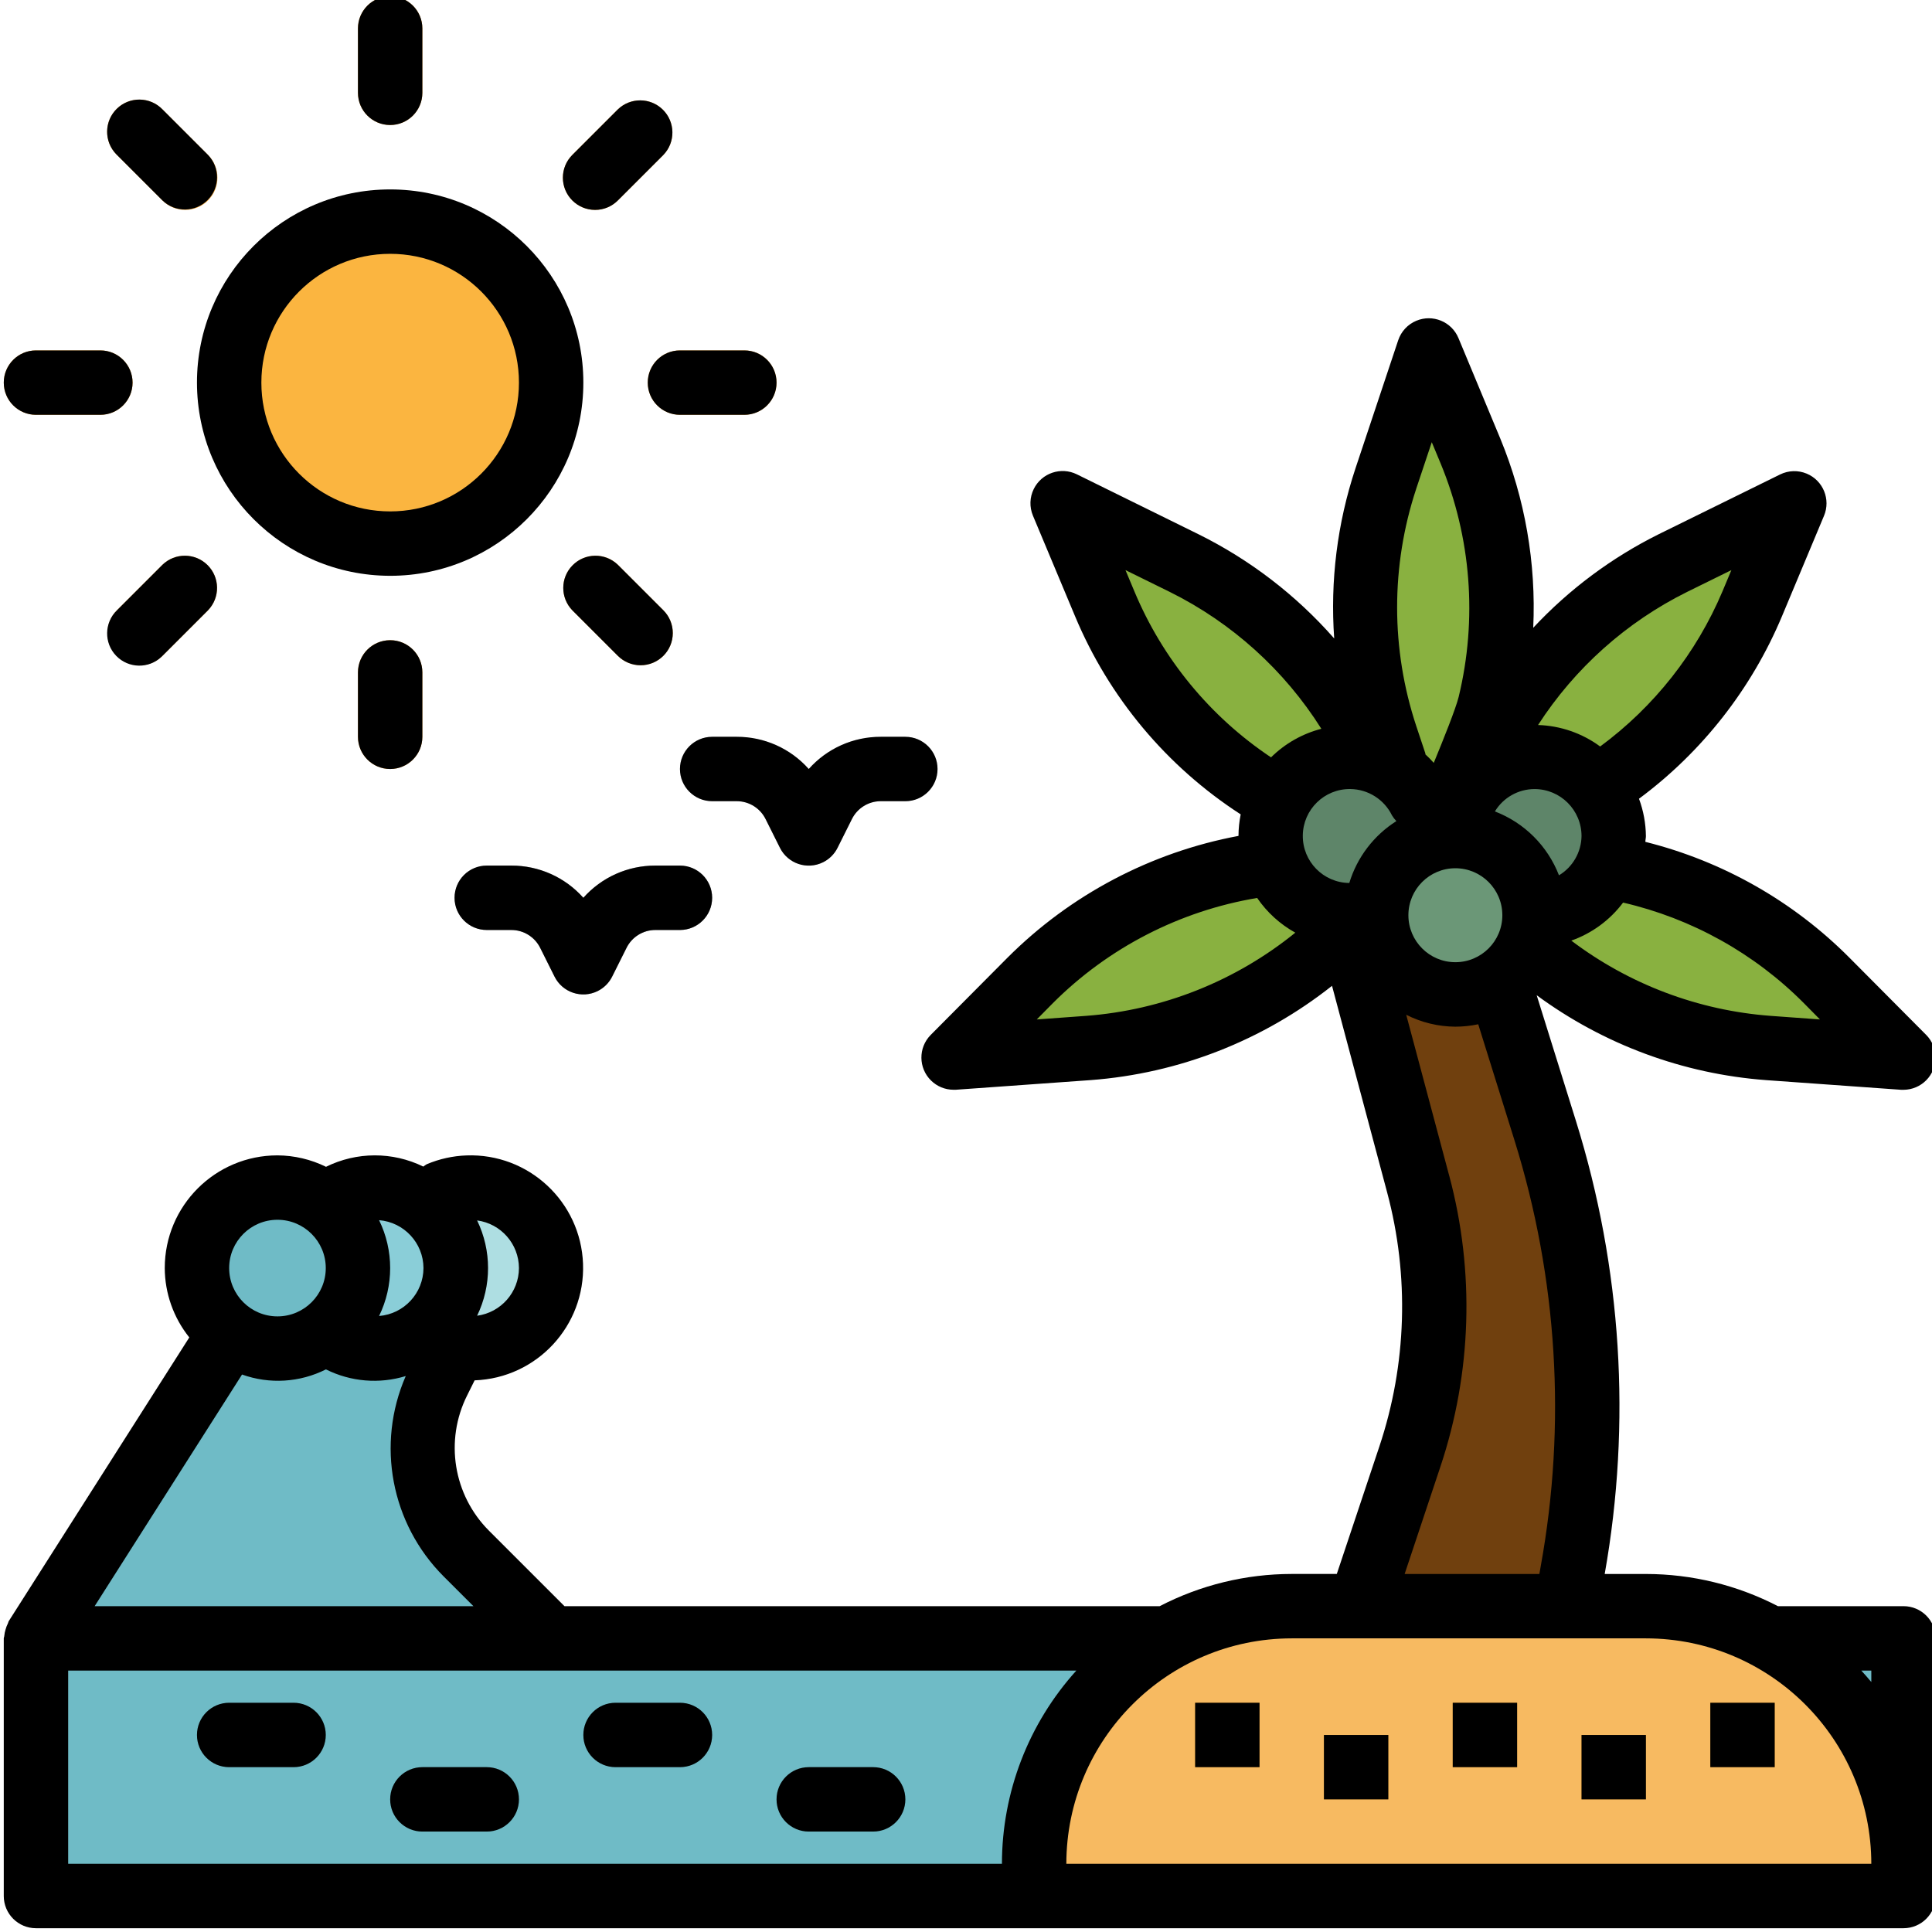 <svg height="511pt" viewBox="0 1 511 512" width="511pt" xmlns="http://www.w3.org/2000/svg"><path d="m125.57 415.191-2.477-2.473c-12.062-12.062-15.051-30.488-7.422-45.746l12.824-25.648h-59.73l-54.398 85.473c-3.484 5.48-5.336 11.836-5.336 18.328v58.324h494.918v-68.266h-330.109c-18.105.004-35.469-7.188-48.27-19.992zm0 0" fill="#6fbbc6"/><path d="m281.094 134.352 32.176 15.832c20.949 10.316 37.988 27.152 48.555 47.98l16.211 31.988-26.766-10.836c-26.676-10.801-47.93-31.809-59.043-58.355zm0 0" fill="#89b140"/><path d="m252.148 281.309 35.789-2.559c23.289-1.676 45.406-10.859 63.031-26.172l27.086-23.527h-28.879c-28.777-.035-56.379 11.43-76.668 31.84zm0 0" fill="#89b140"/><path d="m503.949 281.309-35.777-2.559c-23.293-1.672-45.414-10.855-63.043-26.172l-27.074-23.551h28.867c28.777-.035 56.379 11.426 76.668 31.836zm0 0" fill="#89b140"/><path d="m413.023 435.184h-55.953l16.043-48.133c7.781-23.352 8.551-48.473 2.211-72.258l-18.254-68.461-6.715-15.941h34.133l7.551 15.941 16.996 54.398c11.809 37.781 14.277 77.863 7.195 116.809zm0 0" fill="#70400e"/><path d="m378.055 93.863-11.352 34.031c-7.383 22.156-7.383 46.105 0 68.262l11.352 34.039 11.09-26.656c11.07-26.566 11.07-56.453 0-83.02zm0 0" fill="#89b140"/><path d="m475.004 134.352-32.176 15.832c-20.949 10.316-37.984 27.152-48.547 47.98l-16.211 31.988 26.758-10.836c26.66-10.801 47.902-31.793 59.016-58.324zm0 0" fill="#89b140"/><path d="m145.562 102.398c0 23.562-19.102 42.664-42.664 42.664-23.566 0-42.668-19.102-42.668-42.664 0-23.566 19.102-42.668 42.668-42.668 23.562 0 42.664 19.102 42.664 42.668zm0 0" fill="#fbb540"/><g fill="#ea9d2d"><path d="m102.898 34.133c-4.715 0-8.535-3.82-8.535-8.535v-17.062c0-4.715 3.82-8.535 8.535-8.535 4.711 0 8.531 3.82 8.531 8.531v17.066c0 4.715-3.82 8.535-8.531 8.535zm0 0"/><path d="m48.594 56.625c-2.266.008-4.438-.895-6.035-2.5l-12.066-12.066c-3.387-3.273-3.484-8.676-.207-12.066 3.273-3.387 8.676-3.48 12.062-.207.074.066.145.137.211.207l12.066 12.066c3.332 3.332 3.332 8.734 0 12.066-1.602 1.602-3.77 2.5-6.031 2.5zm0 0"/><path d="m26.098 110.93h-17.066c-4.711 0-8.531-3.82-8.531-8.531 0-4.715 3.82-8.535 8.531-8.535h17.066c4.715 0 8.535 3.82 8.535 8.535 0 4.711-3.82 8.531-8.535 8.531zm0 0"/><path d="m36.527 177.301c-4.715-.004-8.531-3.824-8.531-8.535 0-2.262.898-4.434 2.496-6.031l12.066-12.066c3.391-3.273 8.793-3.18 12.066.211 3.195 3.305 3.195 8.547 0 11.855l-12.066 12.066c-1.598 1.598-3.77 2.5-6.031 2.5zm0 0"/><path d="m102.898 204.793c-4.715 0-8.535-3.82-8.535-8.531v-17.066c0-4.715 3.82-8.535 8.535-8.535 4.711 0 8.531 3.82 8.531 8.535v17.066c0 4.711-3.82 8.531-8.531 8.531zm0 0"/><path d="m169.266 177.301c-2.262 0-4.434-.902-6.031-2.5l-12.066-12.066c-3.273-3.391-3.18-8.793.211-12.066 3.305-3.195 8.547-3.195 11.855 0l12.066 12.066c3.332 3.332 3.328 8.734-.004 12.066-1.598 1.602-3.77 2.5-6.031 2.5zm0 0"/><path d="m196.762 110.93h-17.066c-4.715 0-8.535-3.82-8.535-8.531 0-4.715 3.82-8.535 8.535-8.535h17.066c4.711 0 8.531 3.82 8.531 8.535 0 4.711-3.82 8.531-8.531 8.531zm0 0"/><path d="m157.199 56.625c-4.711 0-8.531-3.82-8.531-8.535.004-2.262.902-4.43 2.5-6.031l12.066-12.066c3.391-3.273 8.793-3.18 12.066.211 3.191 3.309 3.191 8.551 0 11.855l-12.066 12.066c-1.598 1.605-3.77 2.508-6.035 2.5zm0 0"/></g><path d="m341.82 426.652h93.867c37.699 0 68.262 30.562 68.262 68.266v8.531h-230.391v-8.531c0-37.703 30.562-68.266 68.262-68.266zm0 0" fill="#f7ba61"/><path d="m77.297 469.316h-17.066c-4.711 0-8.531-3.82-8.531-8.531 0-4.715 3.82-8.535 8.531-8.535h17.066c4.715 0 8.535 3.82 8.535 8.535 0 4.711-3.82 8.531-8.535 8.531zm0 0" fill="#64a8b2"/><path d="m128.496 486.383h-17.066c-4.711 0-8.531-3.82-8.531-8.531 0-4.715 3.82-8.535 8.531-8.535h17.066c4.711 0 8.531 3.82 8.531 8.535 0 4.711-3.82 8.531-8.531 8.531zm0 0" fill="#64a8b2"/><path d="m179.695 469.316h-17.066c-4.715 0-8.535-3.82-8.535-8.531 0-4.715 3.82-8.535 8.535-8.535h17.066c4.711 0 8.531 3.82 8.531 8.535 0 4.711-3.82 8.531-8.531 8.531zm0 0" fill="#64a8b2"/><path d="m230.891 486.383h-17.062c-4.715 0-8.535-3.82-8.535-8.531 0-4.715 3.82-8.535 8.535-8.535h17.062c4.715 0 8.535 3.82 8.535 8.535 0 4.711-3.82 8.531-8.535 8.531zm0 0" fill="#64a8b2"/><path d="m316.223 452.25h17.066v17.066h-17.066zm0 0" fill="#ea9d2d"/><path d="m350.355 460.785h17.066v17.066h-17.066zm0 0" fill="#ea9d2d"/><path d="m384.488 452.25h17.066v17.066h-17.066zm0 0" fill="#ea9d2d"/><path d="m418.621 460.785h17.062v17.066h-17.062zm0 0" fill="#ea9d2d"/><path d="m452.75 452.25h17.066v17.066h-17.066zm0 0" fill="#ea9d2d"/><path d="m213.828 230.391c-3.234.004-6.191-1.824-7.641-4.719l-3.812-7.625c-1.445-2.891-4.398-4.719-7.629-4.719h-6.52c-4.711 0-8.531-3.82-8.531-8.535 0-4.711 3.82-8.531 8.531-8.531h6.52c7.289-.023 14.238 3.086 19.082 8.531 4.84-5.445 11.789-8.555 19.078-8.531h6.52c4.711 0 8.531 3.82 8.531 8.531 0 4.715-3.82 8.535-8.531 8.535h-6.52c-3.23 0-6.184 1.828-7.629 4.719l-3.812 7.625c-1.445 2.895-4.406 4.723-7.637 4.719zm0 0" fill="#cdcdcd"/><path d="m154.094 264.523c-3.234.004-6.191-1.824-7.637-4.719l-3.812-7.629c-1.445-2.891-4.398-4.715-7.629-4.719h-6.52c-4.715 0-8.535-3.82-8.535-8.531 0-4.715 3.82-8.535 8.535-8.535h6.52c7.289-.02 14.234 3.086 19.078 8.535 4.844-5.449 11.793-8.555 19.082-8.535h6.52c4.711 0 8.531 3.82 8.531 8.535 0 4.711-3.82 8.531-8.531 8.531h-6.52c-3.23.004-6.184 1.828-7.629 4.719l-3.816 7.629c-1.445 2.895-4.402 4.723-7.637 4.719zm0 0" fill="#a8a8a8"/><path d="m375.254 217.242c0 11.59-9.395 20.984-20.98 20.984-11.59 0-20.984-9.395-20.984-20.984 0-11.586 9.395-20.98 20.984-20.98 11.586 0 20.98 9.395 20.98 20.98zm0 0" fill="#5e8569"/><path d="m424.219 217.242c0 11.59-9.395 20.984-20.984 20.984s-20.984-9.395-20.984-20.984c0-11.586 9.395-20.98 20.984-20.98s20.984 9.395 20.984 20.98zm0 0" fill="#5e8569"/><path d="m403.234 238.227c0 11.586-9.395 20.98-20.984 20.98-11.586 0-20.98-9.395-20.98-20.98 0-11.59 9.395-20.984 20.98-20.984 11.59 0 20.984 9.395 20.984 20.984zm0 0" fill="#6b9777"/><path d="m145.562 337.055c0 11.781-9.551 21.332-21.332 21.332s-21.332-9.551-21.332-21.332 9.551-21.332 21.332-21.332 21.332 9.551 21.332 21.332zm0 0" fill="#aedee2"/><path d="m120.27 337.055c0 11.781-9.551 21.332-21.332 21.332s-21.332-9.551-21.332-21.332 9.551-21.332 21.332-21.332 21.332 9.551 21.332 21.332zm0 0" fill="#8aced8"/><path d="m94.363 337.055c0 11.781-9.551 21.332-21.332 21.332s-21.332-9.551-21.332-21.332 9.551-21.332 21.332-21.332 21.332 9.551 21.332 21.332zm0 0" fill="#6fbbc6"/><path d="m503.949 426.652h-33.277c-10.812-5.598-22.809-8.523-34.988-8.531h-10.922c7.102-40.012 4.5-81.145-7.586-119.941l-10.441-33.434c17.758 13.066 38.836 20.867 60.82 22.5l35.789 2.562h.605c4.715-.023 8.516-3.863 8.488-8.578-.012-2.219-.887-4.344-2.438-5.93l-20.359-20.477c-14.898-14.98-33.605-25.602-54.102-30.723 0-.512.145-.996.145-1.508-.031-3.387-.652-6.742-1.832-9.918 16.738-12.426 29.824-29.129 37.887-48.355l11.145-26.633c1.82-4.344-.23-9.344-4.574-11.164-2.281-.957-4.859-.875-7.074.219l-32.137 15.82c-12.488 6.211-23.758 14.609-33.277 24.805.801-17.148-2.176-34.262-8.723-50.133l-11.094-26.648c-1.816-4.348-6.812-6.398-11.16-4.582-2.27.945-4.023 2.828-4.805 5.164l-11.348 34.027c-4.797 14.492-6.703 29.781-5.613 45.004-10.082-11.473-22.312-20.863-36.004-27.637l-32.184-15.855c-4.227-2.086-9.344-.352-11.43 3.875-1.094 2.215-1.172 4.793-.219 7.074l11.152 26.629c8.992 21.543 24.297 39.855 43.902 52.531-.379 1.879-.574 3.789-.582 5.707-23.199 4.336-44.547 15.594-61.23 32.289l-20.359 20.48c-3.301 3.363-3.246 8.766.117 12.066 1.586 1.555 3.711 2.43 5.93 2.438h.617l35.777-2.559c23.328-1.758 45.598-10.461 63.938-24.984l14.602 54.73c5.926 22.172 5.211 45.594-2.059 67.359l-11.277 33.773h-11.949c-12.176.008-24.172 2.934-34.984 8.535h-157.742l-19.977-19.969c-9.473-9.461-11.816-23.93-5.809-35.898l1.977-3.977c16.461-.594 29.324-14.422 28.727-30.883-.594-16.457-14.422-29.32-30.883-28.723-3.621.129-7.191.922-10.531 2.332-.316.188-.621.395-.914.625-8.137-3.984-17.664-3.961-25.785.059-4.004-1.969-8.406-3.004-12.867-3.031-16.496 0-29.867 13.371-29.867 29.867.027 6.684 2.32 13.164 6.504 18.379l-47.836 75.168c-.129.207-.137.438-.25.648-.254.508-.457 1.035-.605 1.582-.176.551-.289 1.125-.34 1.703 0 .23-.137.43-.137.668v68.262c0 4.715 3.82 8.535 8.531 8.535h494.918c4.715 0 8.535-3.82 8.535-8.535v-68.281c0-4.711-3.82-8.531-8.535-8.531zm-26.41-159.809 4.27 4.32-13.059-.949c-19.164-1.426-37.508-8.352-52.836-19.941 5.469-1.934 10.238-5.441 13.723-10.078 18.156 4.199 34.762 13.434 47.902 26.648zm-30.941-108.98 11.734-5.777-2.348 5.605c-6.914 16.375-18.117 30.586-32.426 41.137-4.781-3.523-10.523-5.508-16.461-5.691 9.758-15.094 23.402-27.281 39.5-35.273zm-40.43 52.246c6.875.004 12.445 5.574 12.453 12.449-.055 4.27-2.316 8.211-5.977 10.41-3.012-7.789-9.18-13.938-16.98-16.93 2.227-3.676 6.207-5.922 10.504-5.93zm-8.531 33.434c0 6.875-5.574 12.449-12.449 12.449s-12.449-5.574-12.449-12.449c0-6.879 5.574-12.449 12.449-12.449 6.875.004 12.445 5.574 12.449 12.449zm-97.523-85.852-2.348-5.605 11.734 5.777c16.469 8.168 30.367 20.719 40.172 36.273-5.035 1.301-9.641 3.918-13.336 7.574-16.148-10.785-28.746-26.098-36.223-44.02zm-12.801 112.523-13.055.949 4.266-4.32c14.703-14.699 33.629-24.445 54.133-27.875 2.609 3.809 6.074 6.961 10.113 9.199-15.809 12.82-35.152 20.516-55.449 22.047zm69.758-35.215c-6.875-.074-12.391-5.703-12.316-12.578.07-6.879 5.703-12.391 12.578-12.32 4.707.051 8.984 2.75 11.055 6.98.328.547.723 1.059 1.168 1.52-5.992 3.789-10.422 9.613-12.477 16.398zm17.715-104.402 4.148-12.414 2.336 5.613c8.113 19.605 9.789 41.281 4.789 61.898-.785 3.176-4.09 11.383-6.598 17.477-.699-.793-1.438-1.547-2.219-2.262 0-.078 0-.16 0-.238l-2.414-7.246c-6.754-20.395-6.77-42.426-.035-62.828zm8.773 181.992-11.395-42.664c4.035 2.047 8.492 3.129 13.016 3.156 2.039-.004 4.07-.219 6.066-.641l9.641 30.855c11.359 36.473 13.738 75.152 6.93 112.742l-.367 2.082h-35.703l9.457-28.375c8.34-24.93 9.16-51.762 2.363-77.156zm-258.594 114.062h-100.383l39.062-61.387c7.285 2.613 15.32 2.117 22.23-1.363 6.559 3.285 14.137 3.918 21.152 1.766-7.883 18.074-3.902 39.129 10.027 53.082zm-13.238-89.598c-.031 6.645-5.141 12.16-11.766 12.699 3.914-8.012 3.914-17.383 0-25.395 6.625.535 11.734 6.051 11.766 12.695zm25.301 0c-.027 6.387-4.762 11.777-11.09 12.629 3.867-7.973 3.867-17.281 0-25.258 6.328.852 11.062 6.242 11.09 12.629zm-63.996-12.801c7.07 0 12.801 5.734 12.801 12.801 0 7.07-5.73 12.801-12.801 12.801s-12.801-5.73-12.801-12.801c0-7.066 5.73-12.801 12.801-12.801zm-55.465 119.465h267.18c-12.688 14.035-19.715 32.277-19.723 51.199h-247.457zm264.523 51.199c.039-32.973 26.758-59.695 59.73-59.734h93.867c32.973.039 59.691 26.762 59.73 59.734zm210.672-51.199h2.656v3.039c-.855-1.051-1.758-2.039-2.656-3.039zm0 0"/><path d="m102.898 153.594c28.273 0 51.195-22.922 51.195-51.199 0-28.273-22.922-51.195-51.195-51.195-28.277 0-51.199 22.922-51.199 51.195.027 28.266 22.934 51.172 51.199 51.199zm0-85.328c18.848 0 34.129 15.281 34.129 34.133 0 18.848-15.281 34.129-34.129 34.129-18.852 0-34.133-15.281-34.133-34.129 0-18.852 15.281-34.133 34.133-34.133zm0 0"/><path d="m102.898 34.133c4.711 0 8.531-3.82 8.531-8.535v-17.062c0-4.715-3.82-8.535-8.531-8.535-4.715 0-8.535 3.82-8.535 8.531v17.066c0 4.715 3.82 8.535 8.535 8.535zm0 0"/><path d="m42.559 54.125c3.391 3.273 8.793 3.18 12.066-.211 3.195-3.305 3.195-8.547 0-11.855l-12.066-12.066c-3.273-3.387-8.676-3.48-12.066-.207-3.387 3.273-3.48 8.676-.207 12.066.066.07.137.141.207.207zm0 0"/><path d="m9.031 110.93h17.066c4.715 0 8.535-3.82 8.535-8.531 0-4.715-3.82-8.535-8.535-8.535h-17.066c-4.711 0-8.531 3.82-8.531 8.535 0 4.711 3.82 8.531 8.531 8.531zm0 0"/><path d="m42.559 150.668-12.066 12.066c-3.387 3.273-3.48 8.676-.207 12.066 3.273 3.391 8.676 3.484 12.066.207.07-.066.141-.137.207-.207l12.066-12.066c3.273-3.391 3.18-8.793-.211-12.066-3.305-3.195-8.547-3.195-11.855 0zm0 0"/><path d="m94.363 179.195v17.066c0 4.711 3.82 8.531 8.535 8.531 4.711 0 8.531-3.82 8.531-8.531v-17.066c0-4.715-3.82-8.535-8.531-8.535-4.715 0-8.535 3.82-8.535 8.535zm0 0"/><path d="m169.266 177.301c4.715-.004 8.535-3.824 8.531-8.535 0-2.262-.898-4.434-2.496-6.031l-12.066-12.066c-3.391-3.273-8.793-3.18-12.066.211-3.195 3.305-3.195 8.547 0 11.855l12.066 12.066c1.598 1.598 3.77 2.5 6.031 2.5zm0 0"/><path d="m171.16 102.398c0 4.711 3.82 8.531 8.535 8.531h17.066c4.711 0 8.531-3.82 8.531-8.531 0-4.715-3.82-8.535-8.531-8.535h-17.066c-4.715 0-8.535 3.82-8.535 8.535zm0 0"/><path d="m157.199 56.625c2.266.008 4.438-.895 6.035-2.5l12.066-12.066c3.273-3.391 3.18-8.793-.211-12.066-3.305-3.191-8.551-3.191-11.855 0l-12.066 12.066c-3.332 3.332-3.332 8.734.004 12.066 1.598 1.602 3.766 2.5 6.027 2.5zm0 0"/><path d="m77.297 452.25h-17.066c-4.711 0-8.531 3.82-8.531 8.535 0 4.711 3.82 8.531 8.531 8.531h17.066c4.715 0 8.535-3.82 8.535-8.531 0-4.715-3.82-8.535-8.535-8.535zm0 0"/><path d="m128.496 469.316h-17.066c-4.711 0-8.531 3.82-8.531 8.535 0 4.711 3.82 8.531 8.531 8.531h17.066c4.711 0 8.531-3.82 8.531-8.531 0-4.715-3.82-8.535-8.531-8.535zm0 0"/><path d="m179.695 452.25h-17.066c-4.715 0-8.535 3.82-8.535 8.535 0 4.711 3.82 8.531 8.535 8.531h17.066c4.711 0 8.531-3.82 8.531-8.531 0-4.715-3.82-8.535-8.531-8.535zm0 0"/><path d="m230.891 469.316h-17.062c-4.715 0-8.535 3.82-8.535 8.535 0 4.711 3.82 8.531 8.535 8.531h17.062c4.715 0 8.535-3.82 8.535-8.531 0-4.715-3.82-8.535-8.535-8.535zm0 0"/><path d="m316.223 452.25h17.066v17.066h-17.066zm0 0"/><path d="m350.355 460.785h17.066v17.066h-17.066zm0 0"/><path d="m384.488 452.25h17.066v17.066h-17.066zm0 0"/><path d="m418.621 460.785h17.062v17.066h-17.062zm0 0"/><path d="m452.75 452.25h17.066v17.066h-17.066zm0 0"/><path d="m188.227 196.262c-4.711 0-8.531 3.82-8.531 8.531 0 4.711 3.82 8.531 8.531 8.531h6.52c3.23.004 6.184 1.832 7.629 4.719l3.812 7.629c2.105 4.219 7.227 5.934 11.445 3.832 1.66-.828 3.004-2.172 3.832-3.832l3.812-7.629c1.445-2.887 4.398-4.715 7.629-4.719h6.52c4.711 0 8.531-3.82 8.531-8.531 0-4.711-3.82-8.531-8.531-8.531h-6.52c-7.289-.023-14.238 3.082-19.078 8.531-4.844-5.449-11.793-8.555-19.082-8.531zm0 0"/><path d="m128.496 230.391c-4.715 0-8.535 3.82-8.535 8.535 0 4.711 3.82 8.531 8.535 8.531h6.52c3.23.004 6.184 1.828 7.629 4.719l3.812 7.629c2.102 4.219 7.227 5.934 11.445 3.832 1.656-.828 3.004-2.172 3.828-3.832l3.816-7.629c1.445-2.891 4.398-4.715 7.629-4.719h6.52c4.711 0 8.531-3.82 8.531-8.531 0-4.715-3.82-8.535-8.531-8.535h-6.52c-7.289-.02-14.238 3.086-19.082 8.535-4.844-5.449-11.789-8.555-19.078-8.535zm0 0"/></svg>